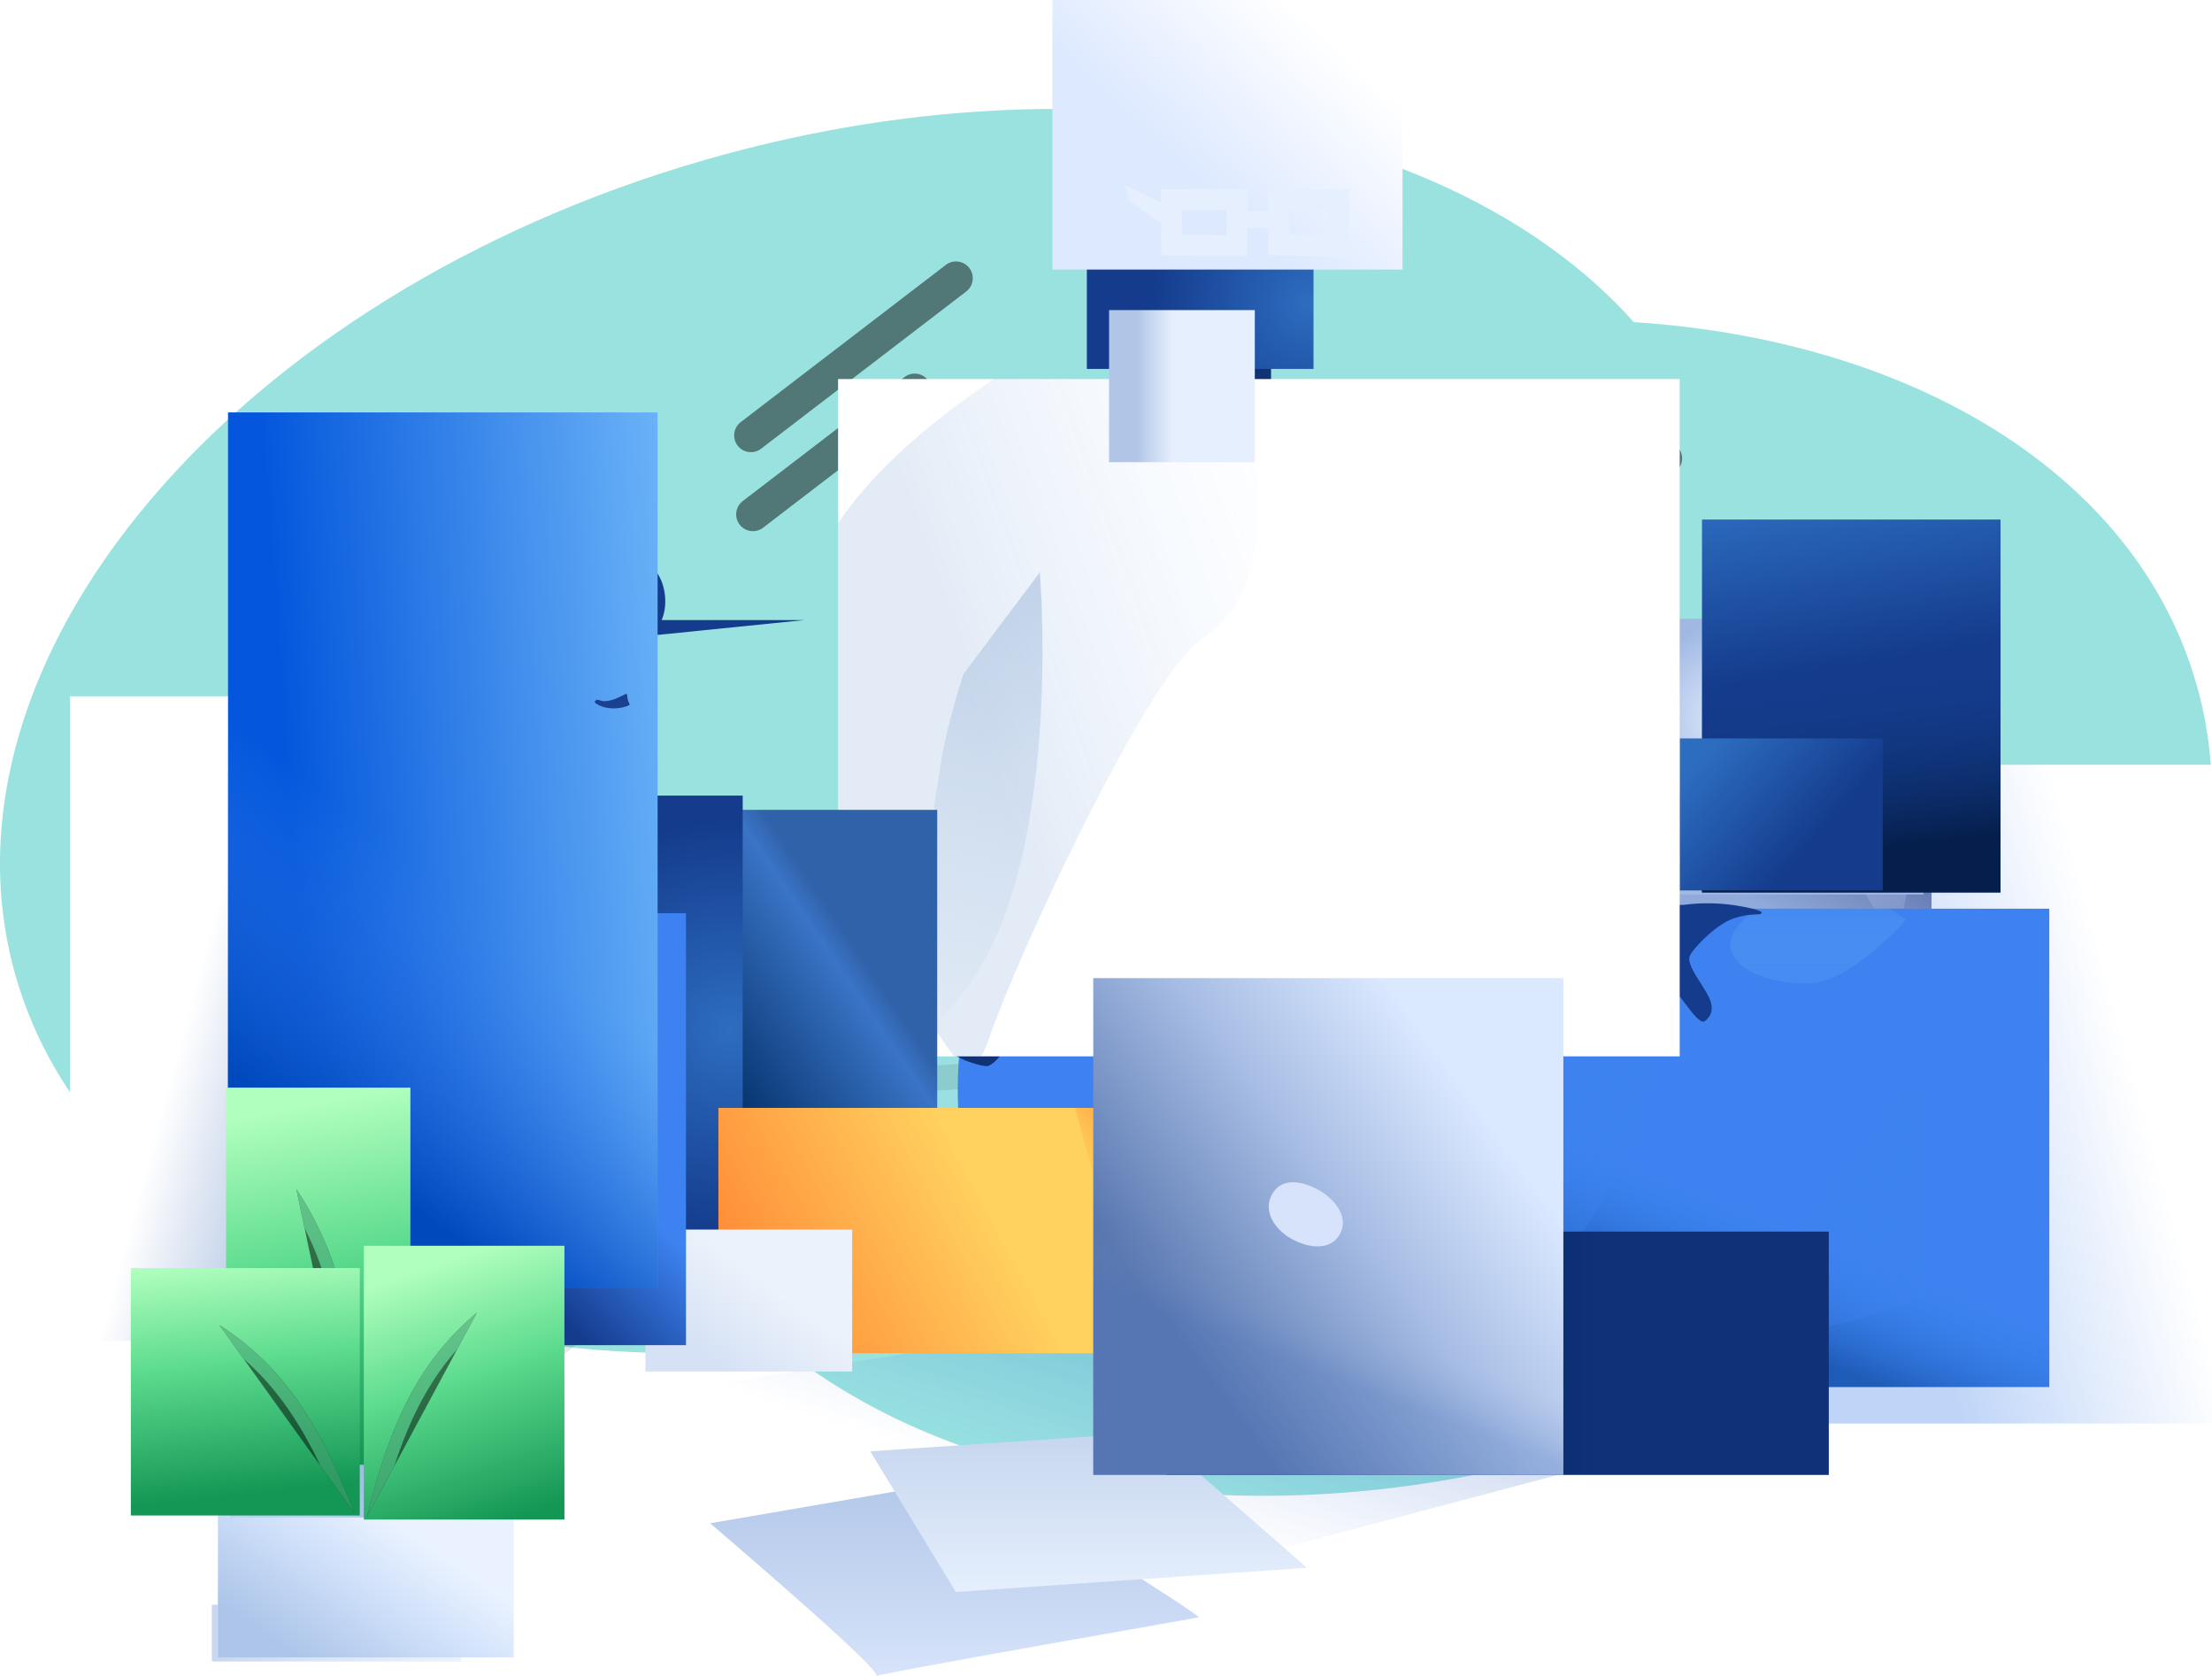<svg xmlns="http://www.w3.org/2000/svg" xmlns:xlink="http://www.w3.org/1999/xlink" width="528" height="400" viewBox="0 0 528 400"><defs><path id="mhtoa" d="M1122 2977.04v-114.16h138.16v114.16z"/><path id="mhtob" d="M971.05 2898.12v-161.65h200.89v161.65z"/><path id="mhtoc" d="M1049.37 2998.02v-58.07h158.16v58.07z"/><path id="mhtod" d="M1031.96 2998.02v-118.57h112.21v118.57z"/><path id="mhtoe" d="M824.96 2995.6v-90.01h44v90.01z"/><path id="mhtof" d="M855.42 2994.63c1.32-29.12-2.3-47.5-13.69-64.85"/><path id="mhtog" d="M802.23 3007.7v-59.05h54.65v59.05z"/><path id="mhtoh" d="M855.59 3007.1c-8.78-22.66-17.72-35.46-32.24-44.86"/><path id="mhtoi" d="M857.84 3008.67v-65.34h47.89v65.34z"/><path id="mhtoj" d="M858.57 3008.08c5.8-23.69 13.04-37.58 26.28-48.82"/><path id="mhton" d="M939.54 2684.09c90.85-26.09 179.25-8.5 221.45 38.79 66.23 4.3 119.82 36.07 134.27 86.3 20.61 71.62-46.1 153.64-149.02 183.19-73.36 21.06-145.3 9.78-188.04-24.38-89.13 7.45-165.63-27.1-183.42-88.9-21.68-75.35 52.09-162.65 164.76-195z"/><path id="mhtoo" d="M1008.47 2979.54c-4.57 4.05-21.93-4.05-28.8-16.63-6.9-12.57 5.88-17.05-11.49-37.16-17.37-20.1-28.51-27.8-17.97-60.96 10.54-33.15-4.02-51.57 15.22-60.22 19.23-8.65 30.31 20.06 28.1 45.3-2.2 25.25 2.31 30.48 21.13 27.87 18.82-2.62 2.95 34.45 2.95 42.54 0 8.09 11.41 23.11 9.05 34.42-2.37 11.3-13.63 20.79-18.2 24.84z"/><path id="mhtoq" d="M997.48 2944.3c0-6.22 1.56-25.57 10.07-37.35"/><path id="mhtor" d="M984.18 2908.06c0-6.2-17.38-10.57-25.89-22.35"/><path id="mhtos" d="M1018.72 3008.62c0-2.64-4.54-14.55-8.87-28.35-13.58-43.2-35.46-96.42-35.46-133.29"/><path id="mhtot" d="M1101.3 2976.97c0-19.53 16.36-79.98 38.45-113.05"/><path id="mhtou" d="M1115.7 2860.56c-4.9-8.5-6.69-16.66-3.97-18.23 2.71-1.57 8.9 4.06 13.8 12.56s6.69 16.66 3.97 18.23c-2.71 1.57-8.9-4.06-13.8-12.56z"/><path id="mhtow" d="M1152.79 2870.2c9.8-.35 17.85 1.91 17.96 5.04.1 3.14-7.76 5.95-17.57 6.3-9.8.34-17.85-1.92-17.96-5.05-.1-3.14 7.76-5.95 17.57-6.3z"/><path id="mhtoy" d="M1142.51 2895.97c9.82.17 17.73 2.85 17.68 5.99-.06 3.13-8.06 5.53-17.87 5.36-9.82-.17-17.73-2.85-17.68-5.99.06-3.13 8.06-5.53 17.87-5.36z"/><path id="mhtoA" d="M1133.9 2920.97c9.8.17 17.72 2.85 17.67 5.99-.06 3.13-8.06 5.53-17.87 5.36-9.82-.17-17.73-2.85-17.68-5.99.06-3.13 8.06-5.53 17.87-5.36z"/><path id="mhtoC" d="M1146.57 2842.2c5.34-8.23 11.8-13.52 14.44-11.81 2.62 1.7.42 9.76-4.93 18-5.34 8.23-11.8 13.52-14.44 11.81-2.62-1.7-.42-9.76 4.93-18z"/><path id="mhtoE" d="M1102.25 2888.72c-6.44-7.41-9.74-15.08-7.38-17.14 2.37-2.06 9.5 2.28 15.95 9.7 6.44 7.4 9.74 15.07 7.38 17.13-2.37 2.06-9.5-2.28-15.95-9.7z"/><path id="mhtoG" d="M1092.1 2916.5c-7.18-6.7-11.27-13.99-9.13-16.28 2.13-2.29 9.69 1.28 16.87 7.97 7.17 6.7 11.26 13.99 9.12 16.28-2.13 2.29-9.69-1.28-16.87-7.97z"/><path id="mhtoI" d="M950.24 2749.92l48.96-37.52"/><path id="mhtoJ" d="M950.72 2768.77l38.62-29.6"/><path id="mhtoK" d="M1119.56 2792.92l48.96-37.52"/><path id="mhtoL" d="M1120.04 2811.76l38.62-29.6"/><path id="mhtoM" d="M1148.18 2985.75v-157.22h165.31v157.22z"/><path id="mhtok" d="M1164.18 2917.06v-89.98h67.87v89.98z"/><path id="mhtoQ" d="M1222.7 2870.29s-13.85-24.54-20.32-30.7c-6.48-6.15 30.88-12.36 30.88-12.36l-10.56 47.69z"/><path id="mhtoS" d="M1169.51 2859.49v-65.79h60.6v65.79z"/><path id="mhtoU" d="M1177.26 2859v-89h71.26v89z"/><path id="mhtoX" d="M1171.94 2858.52v-36.28h48.47v36.28z"/><path id="mhtoaa" d="M1083 3005v-170h215v170zm165.16-26.96v-114.16H1110v114.16z"/><path id="mhtoae" d="M1187.11 2865.55c-11.14 11.37 10.83 17.43 19.8 14.4 8.98-3.03 19.04-14.4 19.04-14.4s-25.36-18.84-32.1-9.42c-6.74 9.42 4.4-1.96-6.74 9.42z"/><path id="mhtoag" d="M1171.24 2968.46c7.93 0 59.5-8.52 59.5-15.43 0-6.92-3.98-55.64-3.98-55.64"/><path id="mhtoai" d="M1099.01 2938.48c3.6 0 20.2 20.99 35.37 13.92 18.33-8.53 29-40.14 29-43.92 0-2.9 4.81-13.16 2.98-24.35-1.09-6.63-9.95-21.03-9.95-21.03"/><path id="mhtoak" d="M1036.22 2759.22v-65.34h38.17v65.34z"/><path id="mhtoam" d="M1030.43 2734.05v-66.3h54.1v66.3z"/><path id="mhtoao" d="M1022.21 2710.34v-65.83h83.57v65.83z"/><path id="mhtoaq" d="M1001.13 2929.2c0-5.38-6.23-40.65 6.6-51.25 12.84-10.6 28.71 4.86 87.17 7.2.96 23.7.96 40.37 0 50.03-.96 9.66-36.28 23.36-93.77-5.98z"/><path id="mhtoar" d="M991.22 2883.53c1.38 6.12 5.94 12.65 7.48 14.06 1.53 1.41 7.12 3.16 8.18 2.82 1.06-.34 3.84-2.67 3.96-5.4.13-2.72-2.54-4.25-2.56-8.28-.01-4.03-6.7-9.87-6.7-13.43 0-3.57-11.74 4.11-10.36 10.23z"/><path id="mhtoas" d="M1163.06 2875.14c4.15 5.5 6.85 6.47 8.4 8.11 1.55 1.65 5.11 7.45 6.43 6.48 1.32-.96 2.69-2.87.63-6.48-2.05-3.6-5.16-7.4-4.08-9.31 1.08-1.91 6.35-7.55 10.75-8.86 4.4-1.31 5.87-.47 6.3-1.17.45-.7-5.26-1.73-7.6-2a42.87 42.87 0 0 0-10.49 0c-3.2.39-5.43-.95-6.69-3.99-5.2 7.8-6.41 13.54-3.65 17.22z"/><path id="mhtoau" d="M940 2925v-215h263v215zm239.94-23.88v-161.65H979.05v161.65z"/><path id="mhtoay" d="M1001 2806.83l18.2-24.24s6.75 78.6-23.35 105.83c-5.3-31.5-2.35-47.96 0-61.72 1.54-9.04 5.15-19.87 5.15-19.87z"/><path id="mhtoaA" d="M1007.07 2893.89c6.8-19.95 37.34-85.64 50.4-95 13.08-9.38 14.06-21.47 13.57-37.51-.5-16.05-31.02-48.02-46.98-35.93-15.96 12.1-58.69 34.4-63.36 71.82-4.67 37.41 15.23 94.8 24.22 89.13 8.98-5.68 15.36 27.44 22.15 7.49z"/><path id="mhtoaC" d="M1035.73 2756.31v-36.3h34.79v36.3z"/><path id="mhtoaE" d="M787.71 2966.07v-153.89h134.46v153.89z"/><path id="mhtoaG" d="M908.82 2819.29c-2.1 6.66 4.72 25.45 15.57 34.64 10.84 9.19-24.04 7.62-24.06-2.62-.02-10.24 10.59-38.68 8.49-32.02z"/><path id="mhtoaH" d="M912.98 2929.78v-90.49h81.73v90.49z"/><path id="mhtoaJ" d="M872.83 2945.75v-109.86h75.45v109.86z"/><path id="mhtoaL" d="M935.04 2977.49l118.4-19.15 90.08 39.5-130.41 34.61"/><path id="mhtol" d="M881.54 2847.99v-39.2h26.6v39.2z"/><path id="mhtoaQ" d="M880.48 2847.8s27.13-22.75 33.4-22.75c6.25 0-33.4-7.63-33.4-7.63z"/><path id="mhtoaS" d="M874.29 2832.5v-63.88h52.23v63.88z"/><path id="mhtom" d="M942.48 2968.98v-58.56h101.09v58.56z"/><path id="mhtoaW" d="M1039.5 2953.46l-12.04-43.52h19.4z"/><path id="mhtoaY" d="M953.7 2942.9c0 3.47 8.36 8.5 18.18 12.92 5.7 2.56 4.92 8.5 7.4 8.5 6.75 0-41.21 19.5-41.21 19.5s-2.6-26.37 0-33.26c2.83-7.5 15.63-9.57 15.63-7.66z"/><path id="mhtoba" d="M925.07 2973.34v-33.88h49.34v33.88z"/><path id="mhtobc" d="M844.3 2967.05v-103.09h90.44v103.09z"/><path id="mhtobe" d="M904.04 2794.35l-24.15 4.55v1.81l25.01-1.9z"/><path id="mhtobf" d="M910.46 2803.81c-2.78.3-5.42-3.03-5.88-7.4-.46-4.4 1.43-8.19 4.22-8.48 2.78-.3 5.42 3.03 5.88 7.4.46 4.4-1.43 8.19-4.22 8.48z"/><path id="mhtobg" d="M923.93 2796c-2.53.26-4.91-2.74-5.33-6.7-.41-3.97 1.3-7.4 3.82-7.67 2.52-.27 4.9 2.73 5.32 6.7.42 3.97-1.3 7.4-3.81 7.67z"/><path id="mhtobh" d="M914.17 2793.8c0-1.1 3.11-3.28 4.68-2.18"/><path id="mhtobi" d="M825.43 2953.5v-209.07h102.54v209.07z"/><path id="mhtobl" d="M940.52 3009.56l64.36-11.06c35.52 22.21 52.93 33.39 52.22 33.53-1 .2-72.07 12.64-76.87 13.93.45-1.15-12.79-13.28-39.71-36.4z"/><path id="mhtobn" d="M978.73 2992.39l67.25-4.53 36.98 32.32-83.8 5.79z"/><path id="mhtobq" d="M1009 3029v-120h239v120zm181.53-37.98v-58.07h-158.16v58.07z"/><path id="mhtobv" d="M1014 3012v-146h148v146zm124.17-11.98v-118.57h-112.21v118.57z"/><path id="mhtoby" d="M1079.95 2942.03c4.44 2.17 9.12 2.16 11.05-1.8 1.94-3.96-1.55-8.45-5.99-10.61-4.44-2.17-8.64-2.16-10.57 1.8-1.94 3.96 1.07 8.44 5.5 10.61z"/><path id="mhtobz" d="M1050.6 2693.67l15.78-.09-.2 11.13-15.51-.2z"/><path id="mhtobA" d="M1076.18 2693.62h14.38l-.1 11.13-14.16-.3z"/><path id="mhtobB" d="M1066.28 2698.46h9.67"/><path id="mhtobC" d="M1039.58 2690.21l11.79 5.73v5.6l-10.67-7.44z"/><path id="mhtobD" d="M920.35 2811.63c.47-.25.32.83.53 1.47.2.64.35.74.42 1.15-1.97 1.02-5.4 1.22-7.7-.14-.46-.28-.86-.5-.48-.87.38-.38.86-.14 1.37 0 1.79.54 4.63-.98 5.86-1.61z"/><path id="mhtobE" d="M821.57 3042.55V3029h59.49v13.55z"/><path id="mhtobG" d="M823.02 3041.57v-44.04h70.61v44.04z"/><path id="mhtobI" d="M825.92 3008.19v-15.97h65.3v15.97z"/><path id="mhtobL" d="M803 3027v-153h82v153zm65.97-41.4v-90.01h-44.01v90.01z"/><path id="mhtobR" d="M780 3039v-122h98v122zm76.88-41.3v-59.05h-54.65v59.05z"/><path id="mhtobX" d="M837 3041v-129h91v129zm68.73-42.33v-65.34h-47.89v65.34z"/><linearGradient id="mhtop" x1="971.72" x2="1026.98" y1="2786.64" y2="2891.8" gradientUnits="userSpaceOnUse"><stop offset="0" stop-color="#cfddf3"/><stop offset="1" stop-color="#a1b8e3"/></linearGradient><linearGradient id="mhtov" x1="1140.77" x2="1120.62" y1="2829.19" y2="2875.5" gradientUnits="userSpaceOnUse"><stop offset="0" stop-color="#cfddf3"/><stop offset="1" stop-color="#a1b8e3"/></linearGradient><linearGradient id="mhtox" x1="1173.14" x2="1152.98" y1="2847.33" y2="2893.63" gradientUnits="userSpaceOnUse"><stop offset="0" stop-color="#cfddf3"/><stop offset="1" stop-color="#a1b8e3"/></linearGradient><linearGradient id="mhtoz" x1="1162.57" x2="1142.41" y1="2873.11" y2="2919.41" gradientUnits="userSpaceOnUse"><stop offset="0" stop-color="#cfddf3"/><stop offset="1" stop-color="#a1b8e3"/></linearGradient><linearGradient id="mhtoB" x1="1153.98" x2="1133.8" y1="2898.11" y2="2944.41" gradientUnits="userSpaceOnUse"><stop offset="0" stop-color="#cfddf3"/><stop offset="1" stop-color="#a1b8e3"/></linearGradient><linearGradient id="mhtoD" x1="1171.48" x2="1151.33" y1="2816.76" y2="2863.06" gradientUnits="userSpaceOnUse"><stop offset="0" stop-color="#cfddf3"/><stop offset="1" stop-color="#a1b8e3"/></linearGradient><linearGradient id="mhtoF" x1="1126.69" x2="1106.53" y1="2856.46" y2="2902.77" gradientUnits="userSpaceOnUse"><stop offset="0" stop-color="#cfddf3"/><stop offset="1" stop-color="#a1b8e3"/></linearGradient><linearGradient id="mhtoH" x1="1116.12" x2="1095.96" y1="2883.81" y2="2930.12" gradientUnits="userSpaceOnUse"><stop offset="0" stop-color="#cfddf3"/><stop offset="1" stop-color="#a1b8e3"/></linearGradient><linearGradient id="mhtoN" x1="1214.11" x2="1273.71" y1="2893.86" y2="2877.53" gradientUnits="userSpaceOnUse"><stop offset="0" stop-color="#bfd5f8"/><stop offset="1" stop-color="#fff"/></linearGradient><linearGradient id="mhtoO" x1="1217.96" x2="1198.04" y1="2838.67" y2="2866.88" gradientUnits="userSpaceOnUse"><stop offset="0" stop-color="#5d6faa"/><stop offset="1" stop-color="#90aadb"/></linearGradient><linearGradient id="mhtoR" x1="1217.34" x2="1217.34" y1="2827.23" y2="2874.92" gradientUnits="userSpaceOnUse"><stop offset="0" stop-color="#cfddf3"/><stop offset="1" stop-color="#a1b8e3" stop-opacity="0"/></linearGradient><radialGradient id="mhtoT" cx="1184.55" cy="2817.58" r="22.89" gradientUnits="userSpaceOnUse"><stop offset="0" stop-color="#e1edff"/><stop offset="1" stop-color="#a1b8e3"/></radialGradient><linearGradient id="mhtoV" x1="1183.62" x2="1190.93" y1="2764.78" y2="2808.85" gradientUnits="userSpaceOnUse"><stop offset="0" stop-color="#2d6dc0"/><stop offset="1" stop-color="#143b8c"/></linearGradient><linearGradient id="mhtoW" x1="1216.23" x2="1221.64" y1="2804.06" y2="2848.41" gradientUnits="userSpaceOnUse"><stop offset="0" stop-color="#174293" stop-opacity="0"/><stop offset="1" stop-color="#051e4b"/></linearGradient><linearGradient id="mhtoY" x1="1169.44" x2="1195.09" y1="2835.08" y2="2857.51" gradientUnits="userSpaceOnUse"><stop offset="0" stop-color="#2d6dc0"/><stop offset="1" stop-color="#143b8c"/></linearGradient><linearGradient id="mhtoZ" x1="1174.91" x2="1165.09" y1="2930.29" y2="2955.02" gradientUnits="userSpaceOnUse"><stop offset="0" stop-color="#2e7de7" stop-opacity="0"/><stop offset="1" stop-color="#00357e" stop-opacity=".5"/></linearGradient><filter id="mhtoab" width="200%" height="200%" x="-50%" y="-50%"><feGaussianBlur in="SourceGraphic" result="FeGaussianBlur1703Out" stdDeviation="13.5 13.5"/></filter><mask id="mhtoac"><use fill="#fff" xlink:href="#mhtoa"/></mask><linearGradient id="mhtoaf" x1="1205" x2="1205" y1="2880.73" y2="2852.99" gradientUnits="userSpaceOnUse"><stop offset="0" stop-color="#70b8f9" stop-opacity=".28"/><stop offset="1" stop-color="#3d82f0"/></linearGradient><linearGradient id="mhtoah" x1="1204.11" x2="1230.73" y1="2936.03" y2="2955.64" gradientUnits="userSpaceOnUse"><stop offset="0" stop-color="#3d82f0" stop-opacity="0"/><stop offset="1" stop-color="#3d82f0"/></linearGradient><linearGradient id="mhtoaj" x1="1136.44" x2="1166.77" y1="2912.44" y2="2937.48" gradientUnits="userSpaceOnUse"><stop offset="0" stop-color="#3d82f0" stop-opacity="0"/><stop offset="1" stop-color="#3d82f0"/></linearGradient><linearGradient id="mhtoal" x1="1037.65" x2="1063.39" y1="2708.22" y2="2742.53" gradientUnits="userSpaceOnUse"><stop offset="0" stop-color="#00224e"/><stop offset="1" stop-color="#113275"/></linearGradient><radialGradient id="mhtoan" cx="1083.54" cy="2718.26" r="38.09" gradientUnits="userSpaceOnUse"><stop offset="0" stop-color="#2d6dc0"/><stop offset="1" stop-color="#143b8c"/></radialGradient><linearGradient id="mhtoap" x1="1088.93" x2="1058" y1="2656.1" y2="2689.8" gradientUnits="userSpaceOnUse"><stop offset="0" stop-color="#fff"/><stop offset="1" stop-color="#dde9ff"/></linearGradient><linearGradient id="mhtoat" x1="1151.71" x2="1061.11" y1="2761.26" y2="2789.57" gradientUnits="userSpaceOnUse"><stop offset="0" stop-color="#fff"/><stop offset="1" stop-color="#fff"/></linearGradient><filter id="mhtoav" width="200%" height="200%" x="-50%" y="-50%"><feGaussianBlur in="SourceGraphic" result="FeGaussianBlur1776Out" stdDeviation="11.5 11.5"/></filter><mask id="mhtoaw"><use fill="#fff" xlink:href="#mhtob"/></mask><linearGradient id="mhtoaz" x1="992.88" x2="1020.44" y1="2896.19" y2="2789.26" gradientUnits="userSpaceOnUse"><stop offset="0" stop-color="#eaf0f7" stop-opacity=".12"/><stop offset="1" stop-color="#d1dded"/></linearGradient><linearGradient id="mhtoaB" x1="1080.94" x2="1001.73" y1="2783.04" y2="2811.57" gradientUnits="userSpaceOnUse"><stop offset="0" stop-color="#95c4ff" stop-opacity=".12"/><stop offset="1" stop-color="#497ec5"/></linearGradient><linearGradient id="mhtoaD" x1="1042.43" x2="1050.86" y1="2738.41" y2="2738.41" gradientUnits="userSpaceOnUse"><stop offset="0" stop-color="#b1c6e7"/><stop offset="1" stop-color="#e5effd"/></linearGradient><linearGradient id="mhtoaF" x1="863.11" x2="818.77" y1="2888.66" y2="2876.63" gradientUnits="userSpaceOnUse"><stop offset="0" stop-color="#98b1d9"/><stop offset="1" stop-color="#fff"/></linearGradient><linearGradient id="mhtoaI" x1="953.82" x2="994.09" y1="2927.39" y2="2900.22" gradientUnits="userSpaceOnUse"><stop offset="0" stop-color="#002d65"/><stop offset=".88" stop-color="#3a74c6"/><stop offset="1" stop-color="#3062aa"/></linearGradient><radialGradient id="mhtoaK" cx="945.06" cy="2891.7" r="50.37" gradientUnits="userSpaceOnUse"><stop offset="0" stop-color="#2d6dc0"/><stop offset="1" stop-color="#143b8c"/></radialGradient><linearGradient id="mhtoaM" x1="1039.28" x2="1025.13" y1="2958.34" y2="3003.02" gradientUnits="userSpaceOnUse"><stop offset="0" stop-color="#0041b2"/><stop offset="1" stop-color="#2d64d7" stop-opacity="0"/></linearGradient><linearGradient id="mhtoaN" x1="895.55" x2="895.55" y1="2813.11" y2="2843.83" gradientUnits="userSpaceOnUse"><stop offset="0" stop-color="#4376c9"/><stop offset="1" stop-color="#d6e3fa"/></linearGradient><linearGradient id="mhtoaO" x1="889.08" x2="902.3" y1="2832.01" y2="2832.01" gradientUnits="userSpaceOnUse"><stop offset="0" stop-color="#133b8b" stop-opacity=".67"/><stop offset="1" stop-color="#a9bfe7" stop-opacity="0"/><stop offset="1" stop-color="#a9bfe7" stop-opacity="0"/></linearGradient><linearGradient id="mhtoaR" x1="897.61" x2="897.61" y1="2817.42" y2="2847.79" gradientUnits="userSpaceOnUse"><stop offset="0" stop-color="#699df3"/><stop offset="1" stop-color="#8597b5" stop-opacity="0"/></linearGradient><linearGradient id="mhtoaT" x1="876.2" x2="909.19" y1="2800.53" y2="2806.04" gradientUnits="userSpaceOnUse"><stop offset="0" stop-color="#7798f6"/><stop offset="1" stop-color="#e5effd"/></linearGradient><linearGradient id="mhtoaU" x1="943.43" x2="1007.41" y1="2968.3" y2="2933.65" gradientUnits="userSpaceOnUse"><stop offset="0" stop-color="#ff7f31"/><stop offset="1" stop-color="#ffd25f"/></linearGradient><linearGradient id="mhtoaX" x1="1041.58" x2="1027.46" y1="2922.09" y2="2931.7" gradientUnits="userSpaceOnUse"><stop offset="0" stop-color="#ff7f31"/><stop offset="1" stop-color="#ffc83a" stop-opacity="0"/></linearGradient><linearGradient id="mhtoaZ" x1="958.44" x2="980.11" y1="2971.35" y2="2957.46" gradientUnits="userSpaceOnUse"><stop offset="0" stop-color="#ff7f31"/><stop offset="1" stop-color="#ffc83a" stop-opacity="0"/></linearGradient><linearGradient id="mhtobb" x1="946.48" x2="933.13" y1="2947.02" y2="2965.13" gradientUnits="userSpaceOnUse"><stop offset="0" stop-color="#ecf2fb"/><stop offset="1" stop-color="#d5e1f5"/></linearGradient><linearGradient id="mhtobd" x1="920.6" x2="897.23" y1="2930.51" y2="2953" gradientUnits="userSpaceOnUse"><stop offset="0" stop-color="#3d82f0"/><stop offset="1" stop-color="#143b8c"/></linearGradient><linearGradient id="mhtobj" x1="942.41" x2="842.42" y1="2860.54" y2="2868.07" gradientUnits="userSpaceOnUse"><stop offset="0" stop-color="#70b8f9"/><stop offset="1" stop-color="#0457dc"/></linearGradient><linearGradient id="mhtobk" x1="899.21" x2="859.41" y1="2873.77" y2="2926.59" gradientUnits="userSpaceOnUse"><stop offset="0" stop-color="#3d82f0" stop-opacity="0"/><stop offset="1" stop-color="#0049bd"/></linearGradient><linearGradient id="mhtobm" x1="998.82" x2="998.82" y1="2998.5" y2="3045.96" gradientUnits="userSpaceOnUse"><stop offset="0" stop-color="#b2c7e8"/><stop offset="1" stop-color="#d6e3fa"/></linearGradient><linearGradient id="mhtobo" x1="1030.84" x2="1030.84" y1="2987.86" y2="3025.96" gradientUnits="userSpaceOnUse"><stop offset="0" stop-color="#c6d6ee"/><stop offset="1" stop-color="#e5effd"/></linearGradient><linearGradient id="mhtobp" x1="1112.72" x2="1152.31" y1="2952.76" y2="2952.76" gradientUnits="userSpaceOnUse"><stop offset="0" stop-color="#002b64"/><stop offset="1" stop-color="#0f3177"/></linearGradient><filter id="mhtobr" width="200%" height="200%" x="-50%" y="-50%"><feGaussianBlur in="SourceGraphic" result="FeGaussianBlur1971Out" stdDeviation="12 12"/></filter><mask id="mhtobs"><use fill="#fff" xlink:href="#mhtoc"/></mask><linearGradient id="mhtobt" x1="1125.4" x2="1051.95" y1="2912.11" y2="2965.85" gradientUnits="userSpaceOnUse"><stop offset="0" stop-color="#dbe9ff"/><stop offset=".44" stop-color="#a7bde4"/><stop offset="1" stop-color="#5876af"/></linearGradient><linearGradient id="mhtobu" x1="1107.01" x2="1102.15" y1="2966.72" y2="2979.53" gradientUnits="userSpaceOnUse"><stop offset="0" stop-color="#869fce" stop-opacity="0"/><stop offset="1" stop-color="#4975c1" stop-opacity=".23"/></linearGradient><filter id="mhtobw" width="200%" height="200%" x="-50%" y="-50%"><feGaussianBlur in="SourceGraphic" result="FeGaussianBlur1988Out" stdDeviation="6 6"/></filter><mask id="mhtobx"><use fill="#fff" xlink:href="#mhtod"/></mask><linearGradient id="mhtobF" x1="880.09" x2="822.05" y1="3035.77" y2="3035.77" gradientUnits="userSpaceOnUse"><stop offset="0" stop-color="#d9e5f6" stop-opacity=".71"/><stop offset="1" stop-color="#b2c6ea"/></linearGradient><linearGradient id="mhtobH" x1="855.19" x2="877.64" y1="3050.57" y2="3017.88" gradientUnits="userSpaceOnUse"><stop offset="0" stop-color="#acc5e9"/><stop offset=".63" stop-color="#d3e3fb"/><stop offset="1" stop-color="#eaf2ff"/></linearGradient><linearGradient id="mhtobJ" x1="876.06" x2="852.4" y1="2992.7" y2="3014.65" gradientUnits="userSpaceOnUse"><stop offset="0" stop-color="#86a8d9"/><stop offset="1" stop-color="#bcd0f2"/></linearGradient><linearGradient id="mhtobK" x1="838.18" x2="854.69" y1="2910.54" y2="2994.63" gradientUnits="userSpaceOnUse"><stop offset="0" stop-color="#b1ffbe"/><stop offset=".44" stop-color="#5cdb8e"/><stop offset="1" stop-color="#149654"/></linearGradient><filter id="mhtobM" width="200%" height="200%" x="-50%" y="-50%"><feGaussianBlur in="SourceGraphic" result="FeGaussianBlur2071Out" stdDeviation="11 11"/></filter><mask id="mhtobN"><use fill="#fff" xlink:href="#mhtoe"/></mask><clipPath id="mhtobP"><use fill="#fff" xlink:href="#mhtof"/></clipPath><linearGradient id="mhtobQ" x1="844.62" x2="850.85" y1="2944.16" y2="3000.51" gradientUnits="userSpaceOnUse"><stop offset="0" stop-color="#b1ffbe"/><stop offset=".44" stop-color="#5cdb8e"/><stop offset="1" stop-color="#149654"/></linearGradient><filter id="mhtobS" width="200%" height="200%" x="-50%" y="-50%"><feGaussianBlur in="SourceGraphic" result="FeGaussianBlur2097Out" stdDeviation="11 11"/></filter><mask id="mhtobT"><use fill="#fff" xlink:href="#mhtog"/></mask><clipPath id="mhtobV"><use fill="#fff" xlink:href="#mhtoh"/></clipPath><linearGradient id="mhtobW" x1="875.17" x2="895.4" y1="2947.43" y2="3008.1" gradientUnits="userSpaceOnUse"><stop offset="0" stop-color="#b1ffbe"/><stop offset=".44" stop-color="#5cdb8e"/><stop offset="1" stop-color="#149654"/></linearGradient><filter id="mhtobY" width="200%" height="200%" x="-50%" y="-50%"><feGaussianBlur in="SourceGraphic" result="FeGaussianBlur2123Out" stdDeviation="11 11"/></filter><mask id="mhtobZ"><use fill="#fff" xlink:href="#mhtoi"/></mask><clipPath id="mhtocb"><use fill="#fff" xlink:href="#mhtoj"/></clipPath><clipPath id="mhtoP"><use xlink:href="#mhtok"/></clipPath><clipPath id="mhtoad"><use xlink:href="#mhtoa"/></clipPath><clipPath id="mhtoax"><use xlink:href="#mhtob"/></clipPath><clipPath id="mhtoaP"><use xlink:href="#mhtol"/></clipPath><clipPath id="mhtoaV"><use xlink:href="#mhtom"/></clipPath><clipPath id="mhtobO"><use xlink:href="#mhtoe"/></clipPath><clipPath id="mhtobU"><use xlink:href="#mhtog"/></clipPath><clipPath id="mhtoca"><use xlink:href="#mhtoi"/></clipPath></defs><g><g transform="translate(-771 -2646)"><use fill="#99e2e0" xlink:href="#mhton"/></g><g opacity=".3" transform="scale(-1 1) rotate(-31 -4385.08 3730.2)"><g opacity=".3"><use fill="url(#mhtop)" xlink:href="#mhtoo"/></g><g opacity=".3"><use fill="#fff" fill-opacity="0" stroke="#000" stroke-linecap="round" stroke-miterlimit="50" stroke-width="6" xlink:href="#mhtoq"/></g><g opacity=".3"><use fill="#fff" fill-opacity="0" stroke="#000" stroke-linecap="round" stroke-miterlimit="50" stroke-width="6" xlink:href="#mhtor"/></g><g opacity=".3"><use fill="#fff" fill-opacity="0" stroke="#000" stroke-linecap="round" stroke-miterlimit="50" stroke-width="6" xlink:href="#mhtos"/></g></g><g opacity=".3" transform="rotate(-1 -150859.78 45754.42)"><g opacity=".3"><use fill="#fff" fill-opacity="0" stroke="#000" stroke-linecap="round" stroke-miterlimit="50" stroke-width="6" xlink:href="#mhtot"/></g><g opacity=".3"><use fill="url(#mhtov)" xlink:href="#mhtou"/></g><g opacity=".3"><use fill="url(#mhtox)" xlink:href="#mhtow"/></g><g opacity=".3"><use fill="url(#mhtoz)" xlink:href="#mhtoy"/></g><g opacity=".3"><use fill="url(#mhtoB)" xlink:href="#mhtoA"/></g><g opacity=".3"><use fill="url(#mhtoD)" xlink:href="#mhtoC"/></g><g opacity=".3"><use fill="url(#mhtoF)" xlink:href="#mhtoE"/></g><g opacity=".3"><use fill="url(#mhtoH)" xlink:href="#mhtoG"/></g></g><g transform="translate(-771 -2646)"><g opacity=".47"><use fill="#fff" fill-opacity="0" stroke="#000" stroke-linecap="round" stroke-linejoin="round" stroke-miterlimit="50" stroke-width="8" xlink:href="#mhtoI"/></g><g opacity=".47"><use fill="#fff" fill-opacity="0" stroke="#000" stroke-linecap="round" stroke-linejoin="round" stroke-miterlimit="50" stroke-width="8" xlink:href="#mhtoJ"/></g><g opacity=".47"><use fill="#fff" fill-opacity="0" stroke="#000" stroke-linecap="round" stroke-linejoin="round" stroke-miterlimit="50" stroke-width="8" xlink:href="#mhtoK"/></g><g opacity=".47"><use fill="#fff" fill-opacity="0" stroke="#000" stroke-linecap="round" stroke-linejoin="round" stroke-miterlimit="50" stroke-width="8" xlink:href="#mhtoL"/></g></g><g transform="translate(-771 -2646)"><g><use fill="url(#mhtoN)" xlink:href="#mhtoM"/></g><g><g><use fill="url(#mhtoO)" xlink:href="#mhtok"/></g><g clip-path="url(#mhtoP)"><use fill="url(#mhtoR)" xlink:href="#mhtoQ"/></g></g><g><use fill="url(#mhtoT)" xlink:href="#mhtoS"/></g><g><use fill="url(#mhtoV)" xlink:href="#mhtoU"/><use fill="url(#mhtoW)" xlink:href="#mhtoU"/></g><g><use fill="url(#mhtoY)" xlink:href="#mhtoX"/></g><g><g><use fill="#3d82f0" xlink:href="#mhtoa"/><use fill="url(#mhtoZ)" xlink:href="#mhtoa"/><use fill="#174192" fill-opacity=".2" stroke="#174192" stroke-opacity=".2" stroke-width="0" filter="url(#mhtoab)" mask="url(&quot;#mhtoac&quot;)" xlink:href="#mhtoaa"/></g><g clip-path="url(#mhtoad)" opacity=".59"><use fill="url(#mhtoaf)" xlink:href="#mhtoae"/></g><g clip-path="url(#mhtoad)" opacity=".55"><use fill="url(#mhtoah)" xlink:href="#mhtoag"/></g><g clip-path="url(#mhtoad)" opacity=".55"><use fill="url(#mhtoaj)" xlink:href="#mhtoai"/></g></g></g><g transform="translate(-771 -2646)"><g><use fill="url(#mhtoal)" xlink:href="#mhtoak"/></g><g><use fill="url(#mhtoan)" xlink:href="#mhtoam"/></g><g><use fill="url(#mhtoap)" xlink:href="#mhtoao"/></g><g><use fill="#3d82f0" xlink:href="#mhtoaq"/></g><g><use fill="#113275" xlink:href="#mhtoar"/></g><g><use fill="#143b8c" xlink:href="#mhtoas"/></g><g><g><use fill="url(#mhtoat)" xlink:href="#mhtob"/><use fill="#baccee" stroke="#baccee" stroke-width="0" filter="url(#mhtoav)" mask="url(&quot;#mhtoaw&quot;)" xlink:href="#mhtoau"/></g><g clip-path="url(#mhtoax)"><use fill="url(#mhtoaz)" xlink:href="#mhtoay"/></g><g clip-path="url(#mhtoax)" opacity=".16"><use fill="url(#mhtoaB)" xlink:href="#mhtoaA"/></g></g><g><use fill="url(#mhtoaD)" xlink:href="#mhtoaC"/></g></g><g transform="translate(-771 -2646)"><use fill="url(#mhtoaF)" xlink:href="#mhtoaE"/></g><g transform="translate(-771 -2646)"><use fill="#316eea" xlink:href="#mhtoaG"/></g><g transform="translate(-771 -2646)"><use fill="url(#mhtoaI)" xlink:href="#mhtoaH"/></g><g transform="translate(-771 -2646)"><use fill="url(#mhtoaK)" xlink:href="#mhtoaJ"/></g><g opacity=".2" transform="translate(-771 -2646)"><use fill="url(#mhtoaM)" xlink:href="#mhtoaL"/></g><g transform="translate(-771 -2646)"><g><use fill="url(#mhtoaN)" xlink:href="#mhtol"/><use fill="url(#mhtoaO)" xlink:href="#mhtol"/></g><g clip-path="url(#mhtoaP)" opacity=".72"><use fill="url(#mhtoaR)" xlink:href="#mhtoaQ"/></g></g><g transform="translate(-771 -2646)"><use fill="url(#mhtoaT)" xlink:href="#mhtoaS"/></g><g transform="translate(-771 -2646)"><g><use fill="url(#mhtoaU)" xlink:href="#mhtom"/></g><g clip-path="url(#mhtoaV)" opacity=".46"><use fill="url(#mhtoaX)" xlink:href="#mhtoaW"/></g><g clip-path="url(#mhtoaV)" opacity=".53"><use fill="url(#mhtoaZ)" xlink:href="#mhtoaY"/></g></g><g transform="translate(-771 -2646)"><use fill="url(#mhtobb)" xlink:href="#mhtoba"/></g><g transform="translate(-771 -2646)"><use fill="url(#mhtobd)" xlink:href="#mhtobc"/></g><g transform="translate(-771 -2646)"><g><use fill="#143b8c" xlink:href="#mhtobe"/></g><g><use xlink:href="#mhtobf"/><use fill="#fff" fill-opacity="0" stroke="#143b8c" stroke-miterlimit="50" stroke-width="4" xlink:href="#mhtobf"/></g><g><use xlink:href="#mhtobg"/><use fill="#fff" fill-opacity="0" stroke="#143b8c" stroke-miterlimit="50" stroke-width="4" xlink:href="#mhtobg"/></g><g><use xlink:href="#mhtobh"/><use fill="#fff" fill-opacity="0" stroke="#143b8c" stroke-miterlimit="50" stroke-width="4" xlink:href="#mhtobh"/></g></g><g transform="translate(-771 -2646)"><use fill="url(#mhtobj)" xlink:href="#mhtobi"/><use fill="url(#mhtobk)" xlink:href="#mhtobi"/></g><g transform="translate(-771 -2646)"><g><use fill="url(#mhtobm)" xlink:href="#mhtobl"/></g><g><use fill="url(#mhtobo)" xlink:href="#mhtobn"/></g></g><g transform="translate(-771 -2646)"><g><use fill="url(#mhtobp)" xlink:href="#mhtoc"/><use fill="#3d82f0" fill-opacity=".78" stroke="#3d82f0" stroke-opacity=".78" stroke-width="0" filter="url(#mhtobr)" mask="url(&quot;#mhtobs&quot;)" xlink:href="#mhtobq"/></g><g><use fill="url(#mhtobt)" xlink:href="#mhtod"/><use fill="url(#mhtobu)" xlink:href="#mhtod"/><use fill="#fff" fill-opacity=".5" stroke="#fff" stroke-opacity=".5" stroke-width="0" filter="url(#mhtobw)" mask="url(&quot;#mhtobx&quot;)" xlink:href="#mhtobv"/></g><g><use fill="#d6e3fa" xlink:href="#mhtoby"/></g></g><g transform="translate(-771 -2646)"><g><use fill="#fff" fill-opacity="0" stroke="#e5effd" stroke-miterlimit="50" stroke-width="5" xlink:href="#mhtobz"/></g><g><use fill="#fff" fill-opacity="0" stroke="#e5effd" stroke-miterlimit="50" stroke-width="5" xlink:href="#mhtobA"/></g><g><use xlink:href="#mhtobB"/><use fill="#fff" fill-opacity="0" stroke="#e5effd" stroke-miterlimit="50" stroke-width="4" xlink:href="#mhtobB"/></g><g><use fill="#e5effd" xlink:href="#mhtobC"/></g></g><g transform="translate(-771 -2646)"><use fill="#1a418f" xlink:href="#mhtobD"/></g><g transform="translate(-771 -2646)"><g><g opacity=".7"><use fill="url(#mhtobF)" xlink:href="#mhtobE"/></g><g><g><use fill="url(#mhtobH)" xlink:href="#mhtobG"/></g></g><g><g><use fill="url(#mhtobJ)" xlink:href="#mhtobI"/></g></g></g><g><g><g><g><g><use fill="url(#mhtobK)" xlink:href="#mhtoe"/><use fill="#38c79c" stroke="#38c79c" stroke-width="0" filter="url(#mhtobM)" mask="url(&quot;#mhtobN&quot;)" xlink:href="#mhtobL"/></g><g clip-path="url(#mhtobO)" opacity=".5"><use xlink:href="#mhtof"/><use fill="#fff" fill-opacity="0" stroke="#489c71" stroke-miterlimit="50" stroke-width="6" clip-path="url(&quot;#mhtobP&quot;)" xlink:href="#mhtof"/></g></g></g><g><g><g><use fill="url(#mhtobQ)" xlink:href="#mhtog"/><use fill="#38c79c" stroke="#38c79c" stroke-width="0" filter="url(#mhtobS)" mask="url(&quot;#mhtobT&quot;)" xlink:href="#mhtobR"/></g><g clip-path="url(#mhtobU)" opacity=".5"><use xlink:href="#mhtoh"/><use fill="#fff" fill-opacity="0" stroke="#489c71" stroke-miterlimit="50" stroke-width="6" clip-path="url(&quot;#mhtobV&quot;)" xlink:href="#mhtoh"/></g></g></g><g><g><g><use fill="url(#mhtobW)" xlink:href="#mhtoi"/><use fill="#38c79c" stroke="#38c79c" stroke-width="0" filter="url(#mhtobY)" mask="url(&quot;#mhtobZ&quot;)" xlink:href="#mhtobX"/></g><g clip-path="url(#mhtoca)" opacity=".5"><use xlink:href="#mhtoj"/><use fill="#fff" fill-opacity="0" stroke="#489c71" stroke-miterlimit="50" stroke-width="6" clip-path="url(&quot;#mhtocb&quot;)" xlink:href="#mhtoj"/></g></g></g></g></g></g></g></svg>